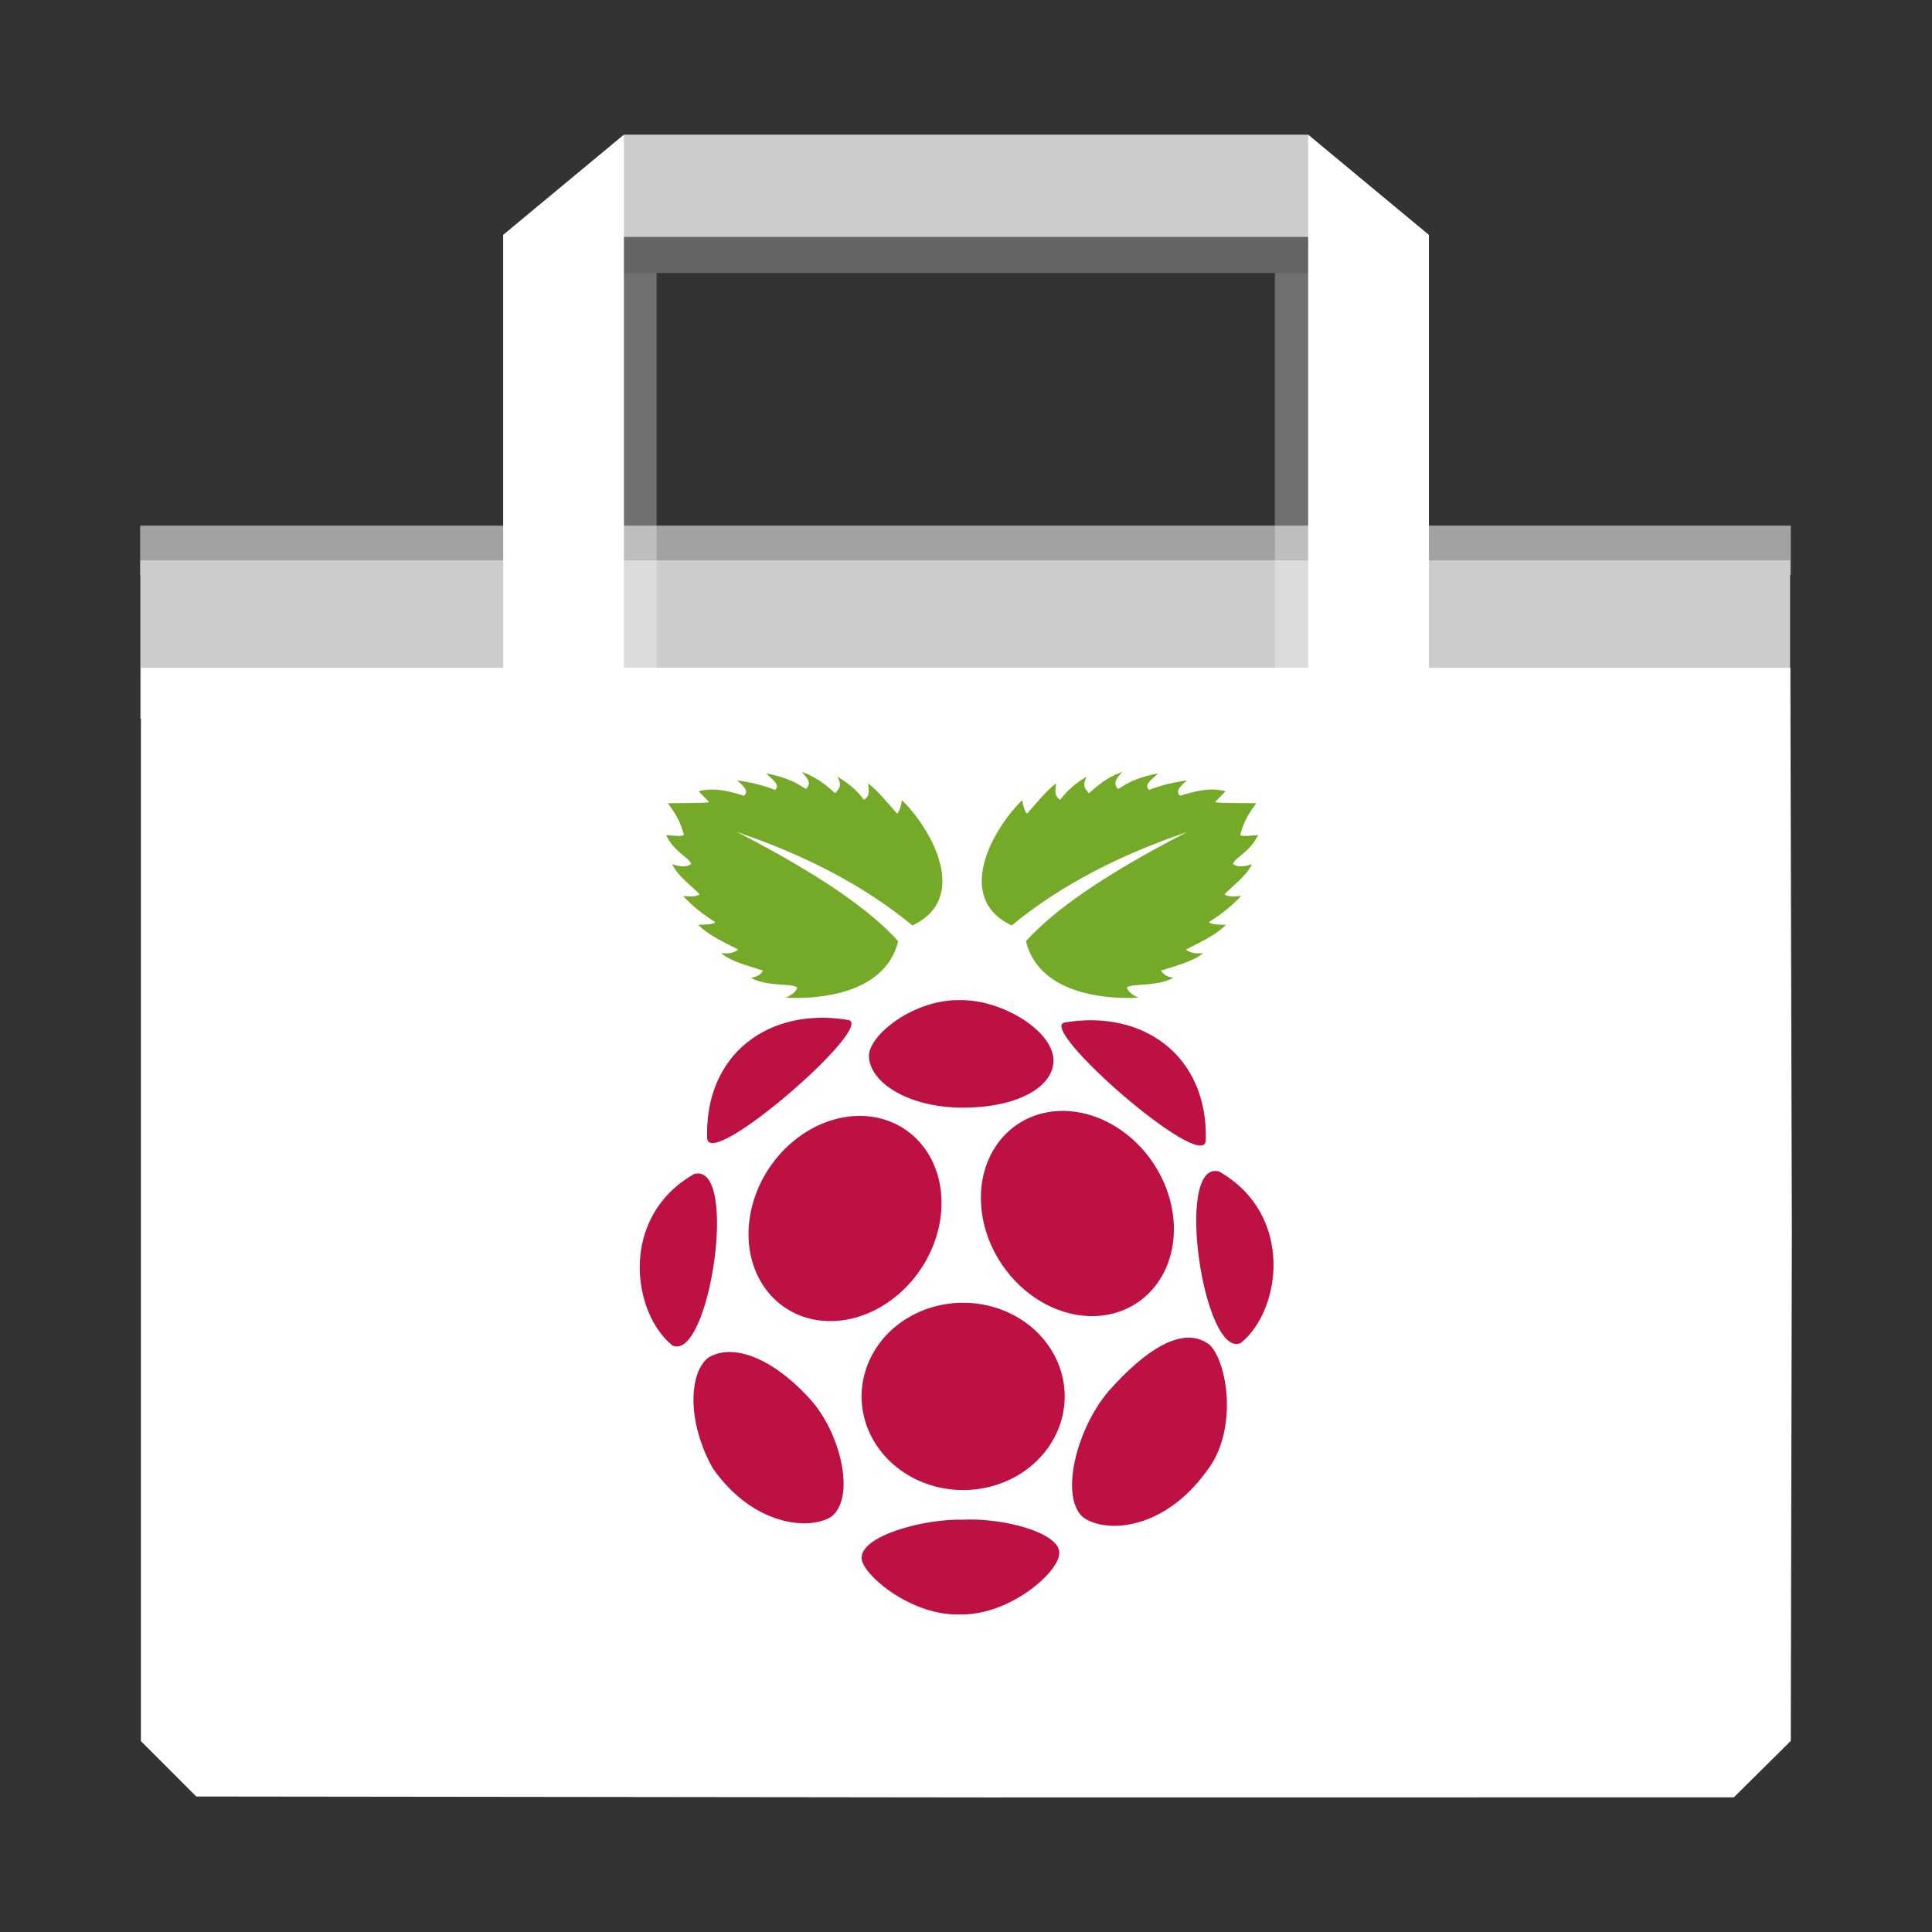 <?xml version="1.0" encoding="UTF-8" standalone="no"?>
<!-- Created with Inkscape (http://www.inkscape.org/) -->

<svg
   xmlns:dc="http://purl.org/dc/elements/1.1/"
   xmlns:cc="http://creativecommons.org/ns#"
   xmlns:rdf="http://www.w3.org/1999/02/22-rdf-syntax-ns#"
   xmlns:svg="http://www.w3.org/2000/svg"
   xmlns="http://www.w3.org/2000/svg"
   xmlns:sodipodi="http://sodipodi.sourceforge.net/DTD/sodipodi-0.dtd"
   xmlns:inkscape="http://www.inkscape.org/namespaces/inkscape"
   version="1.1"
   id="svg815"
   width="48"
   height="48"
   viewBox="0 0 48 48"
   sodipodi:docname="pi-packages-new-alt.svg"
   inkscape:version="0.92.3 (2405546, 2018-03-11)">
  <rect x="0" y="0" width="48" height="48" fill="#333333" stroke="none"/>
  <defs
     id="defs819" />
  <sodipodi:namedview
     pagecolor="#ffffff"
     bordercolor="#666666"
     borderopacity="1"
     objecttolerance="10"
     gridtolerance="10"
     guidetolerance="10"
     inkscape:pageopacity="0"
     inkscape:pageshadow="2"
     inkscape:window-width="1920"
     inkscape:window-height="1017"
     id="namedview817"
     showgrid="false"
     showguides="true"
     inkscape:guide-bbox="true"
     inkscape:zoom="8.18"
     inkscape:cx="32.740623"
     inkscape:cy="28.759779"
     inkscape:window-x="-8"
     inkscape:window-y="-8"
     inkscape:window-maximized="1"
     inkscape:current-layer="svg815"
     inkscape:snap-global="false" />
  <rect
     style="opacity:1;fill:#a2a2a2;fill-opacity:1;stroke:none;stroke-width:1.317;stroke-opacity:1"
     id="rect867"
     width="41.011"
     height="1.221"
     x="3.482"
     y="13.059" />
  <rect
     style="opacity:1;fill:#cccccc;fill-opacity:1;stroke:none;stroke-width:1.773;stroke-opacity:1"
     id="rect865"
     width="40.987"
     height="3.929"
     x="3.487"
     y="13.922" />
  <rect
     style="opacity:0.3;fill:#ffffff;fill-opacity:1;stroke:none;stroke-width:0.965;stroke-opacity:1"
     id="rect913"
     width="1.871"
     height="12.26"
     x="14.442"
     y="5.191" />
  <rect
     style="opacity:0.3;fill:#ffffff;fill-opacity:1;stroke:none;stroke-width:0.965;stroke-opacity:1"
     id="rect913-1"
     width="1.871"
     height="12.26"
     x="31.675"
     y="5.265" />
  <rect
     style="opacity:1;fill:#646464;fill-opacity:1;stroke:none;stroke-width:1.053;stroke-opacity:1"
     id="rect873"
     width="17.417"
     height="1.349"
     x="15.295"
     y="5.434" />
  <path
     style="opacity:1;fill:#cccccc;fill-opacity:1;stroke:none;stroke-width:0.749;stroke-opacity:1"
     d="m 15.501,3.346 h 17 L 32.679,5.886 H 15.283 Z"
     id="rect871"
     inkscape:connector-curvature="0"
     sodipodi:nodetypes="ccccc" />
  <path
     style="fill:#ffffff"
     d="M 4.188,43.944 3.501,43.257 V 29.924 16.591 H 8.001 12.501 V 11.213 5.835 l 1.5,-1.245 1.5,-1.245 v 6.622 6.622 h 8.5 8.5 V 9.968 3.346 l 1.5,1.245 1.5,1.245 v 5.378 5.378 h 4.528 4.451 l 0.038,13.978 -0.027,12.683 -1.414,1.401 -18.639,0.002 -19.563,-0.023 z"
     id="path833"
     inkscape:connector-curvature="0"
     sodipodi:nodetypes="cccccccccccccccccccccccccccc" />
  <g
     transform="matrix(0.031,0,0,0.031,14.985,18.563)"
     id="g1523">
    <path
       id="path933"
       style="fill:#75a928"
       d="m 107.392,68.056 c 67.948,35.031 107.447,63.369 129.087,87.504 -11.082,44.418 -68.896,46.445 -90.036,45.199 4.328,-2.015 7.94,-4.428 9.221,-8.136 -5.304,-3.77 -24.113,-0.397 -37.244,-7.774 5.044,-1.045 7.403,-2.063 9.763,-5.785 -12.406,-3.957 -25.769,-7.366 -33.628,-13.921 4.241,0.052 8.201,0.949 13.74,-2.893 -11.112,-5.988 -22.969,-10.734 -32.181,-19.887 5.745,-0.141 11.939,-0.057 13.74,-2.17 -10.17,-6.301 -18.751,-13.308 -25.854,-20.972 8.04,0.971 11.435,0.135 13.379,-1.266 -7.688,-7.874 -17.418,-14.523 -22.057,-24.226 5.97,2.057 11.431,2.845 15.368,-0.181 -2.612,-5.893 -13.805,-9.37 -20.249,-23.142 6.284,0.609 12.95,1.371 14.283,0 C 61.802,58.517 56.797,51.836 51.888,44.914 65.338,44.714 85.716,44.966 84.793,43.829 l -8.317,-8.497 c 13.138,-3.537 26.581,0.568 36.34,3.616 4.382,-3.458 -0.078,-7.83 -5.424,-12.294 11.165,1.491 21.254,4.057 30.373,7.593 4.872,-4.399 -3.164,-8.799 -7.051,-13.198 17.249,3.273 24.557,7.871 31.82,12.475 5.269,-5.051 0.302,-9.343 -3.254,-13.74 13.006,4.817 19.705,11.036 26.758,17.175 2.391,-3.227 6.075,-5.592 1.627,-13.379 9.234,5.323 16.189,11.595 21.334,18.622 5.713,-3.638 3.404,-8.613 3.435,-13.198 9.597,7.807 15.687,16.114 23.142,24.226 1.502,-1.093 2.817,-4.802 3.977,-10.667 22.895,22.212 55.246,78.158 8.317,100.341 C 207.95,109.957 160.253,86.017 107.392,68.056 Z"
       inkscape:connector-curvature="0" />
    <path
       id="path935"
       style="fill:#75a928"
       d="M 467.925,68.056 C 399.977,103.087 360.478,131.425 338.838,155.56 c 11.082,44.418 68.896,46.445 90.036,45.199 -4.328,-2.015 -7.94,-4.428 -9.221,-8.136 5.304,-3.77 24.113,-0.397 37.244,-7.774 -5.044,-1.045 -7.403,-2.063 -9.763,-5.785 12.406,-3.957 25.769,-7.366 33.628,-13.921 -4.241,0.052 -8.201,0.949 -13.74,-2.893 11.112,-5.988 22.969,-10.734 32.181,-19.887 -5.745,-0.141 -11.939,-0.057 -13.74,-2.17 10.17,-6.301 18.751,-13.308 25.854,-20.972 -8.04,0.971 -11.435,0.135 -13.379,-1.266 7.688,-7.874 17.418,-14.523 22.057,-24.226 -5.97,2.057 -11.431,2.845 -15.368,-0.181 2.612,-5.893 13.805,-9.37 20.249,-23.142 -6.284,0.609 -12.95,1.371 -14.283,0 2.922,-11.889 7.927,-18.57 12.836,-25.492 -13.45,-0.2 -33.828,0.052 -32.905,-1.085 l 8.317,-8.497 c -13.138,-3.537 -26.581,0.568 -36.34,3.616 -4.382,-3.458 0.078,-7.83 5.424,-12.294 -11.165,1.491 -21.254,4.057 -30.373,7.593 -4.872,-4.399 3.164,-8.799 7.051,-13.198 -17.249,3.273 -24.557,7.871 -31.82,12.475 -5.269,-5.051 -0.302,-9.343 3.254,-13.74 -13.006,4.817 -19.705,11.036 -26.758,17.175 -2.391,-3.227 -6.075,-5.592 -1.627,-13.379 -9.234,5.323 -16.189,11.595 -21.334,18.622 -5.713,-3.638 -3.404,-8.613 -3.435,-13.198 -9.597,7.807 -15.687,16.114 -23.142,24.226 -1.502,-1.093 -2.817,-4.802 -3.977,-10.667 -22.895,22.212 -55.246,78.158 -8.317,100.341 39.919,-32.947 87.616,-56.888 140.477,-74.849 z"
       inkscape:connector-curvature="0" />
    <path
       id="path937"
       style="fill:#bc1142"
       transform="matrix(1.131,0,0,1.128,-43.139,-68.311)"
       d="m 365.205,521.849 a 71.956,66.532 0 1 1 -143.912,0 71.956,66.532 0 1 1 143.912,0 z"
       inkscape:connector-curvature="0" />
    <path
       id="path939"
       style="fill:#bc1142"
       transform="matrix(0.767,-1.161,2.171,1.422,-560.889,217.689)"
       d="m 262.841,276.648 a 61.875,28.125 0 1 1 -123.75,0 61.875,28.125 0 1 1 123.75,0 z"
       inkscape:connector-curvature="0" />
    <path
       id="path941"
       style="fill:#bc1142"
       transform="matrix(-0.767,-1.161,-2.171,1.422,1134.829,213.689)"
       d="m 262.841,276.648 a 61.875,28.125 0 1 1 -123.75,0 61.875,28.125 0 1 1 123.75,0 z"
       inkscape:connector-curvature="0" />
    <path
       id="path943"
       style="fill:#bc1142"
       d="M 72.91,342.088 C 109.324,332.331 85.202,492.724 55.577,479.564 22.99,453.351 12.494,376.588 72.91,342.088 Z"
       inkscape:connector-curvature="0" />
    <path
       id="path945"
       style="fill:#bc1142"
       d="m 493.678,340.088 c -36.414,-9.757 -12.292,150.637 17.333,137.476 32.587,-26.213 43.083,-102.975 -17.333,-137.476 z"
       inkscape:connector-curvature="0" />
    <path
       id="path947"
       style="fill:#bc1142"
       d="m 369.972,220.653 c 62.835,-10.61 115.116,26.722 113.011,94.858 -2.067,26.121 -136.159,-90.969 -113.011,-94.858 z"
       inkscape:connector-curvature="0" />
    <path
       id="path949"
       style="fill:#bc1142"
       d="M 196.36,218.653 C 133.525,208.043 81.244,245.376 83.348,313.511 85.415,339.632 219.507,222.542 196.36,218.653 Z"
       inkscape:connector-curvature="0" />
    <path
       id="path951"
       style="fill:#bc1142"
       d="m 286.619,202.756 c -37.503,-0.975 -73.495,27.834 -73.582,44.544 -0.105,20.304 29.651,41.093 73.837,41.62 45.123,0.323 73.916,-16.64 74.061,-37.594 0.165,-23.74 -41.039,-48.937 -74.317,-48.571 z"
       inkscape:connector-curvature="0" />
    <path
       id="path953"
       style="fill:#bc1142"
       d="m 288.909,619.117 c 32.697,-1.427 76.571,10.532 76.657,26.396 0.543,15.405 -39.79,50.211 -78.826,49.538 -40.427,1.744 -80.069,-33.116 -79.55,-45.199 -0.605,-17.716 49.226,-31.548 81.719,-30.735 z"
       inkscape:connector-curvature="0" />
    <path
       id="path955"
       style="fill:#bc1142"
       d="m 168.139,525.104 c 23.279,28.046 33.891,77.319 14.464,91.844 -18.379,11.088 -63.012,6.522 -94.736,-39.052 -21.395,-38.242 -18.638,-77.157 -3.616,-88.589 22.464,-13.684 57.173,4.799 83.889,35.797 z"
       inkscape:connector-curvature="0" />
    <path
       id="path957"
       style="fill:#bc1142"
       d="m 405.021,516.212 c -25.187,29.502 -39.212,83.31 -20.838,100.643 17.568,13.464 64.729,11.582 99.566,-36.756 25.296,-32.465 16.82,-86.682 2.371,-101.075 -21.464,-16.602 -52.277,4.645 -81.099,37.188 z"
       inkscape:connector-curvature="0" />
  </g>
</svg>
